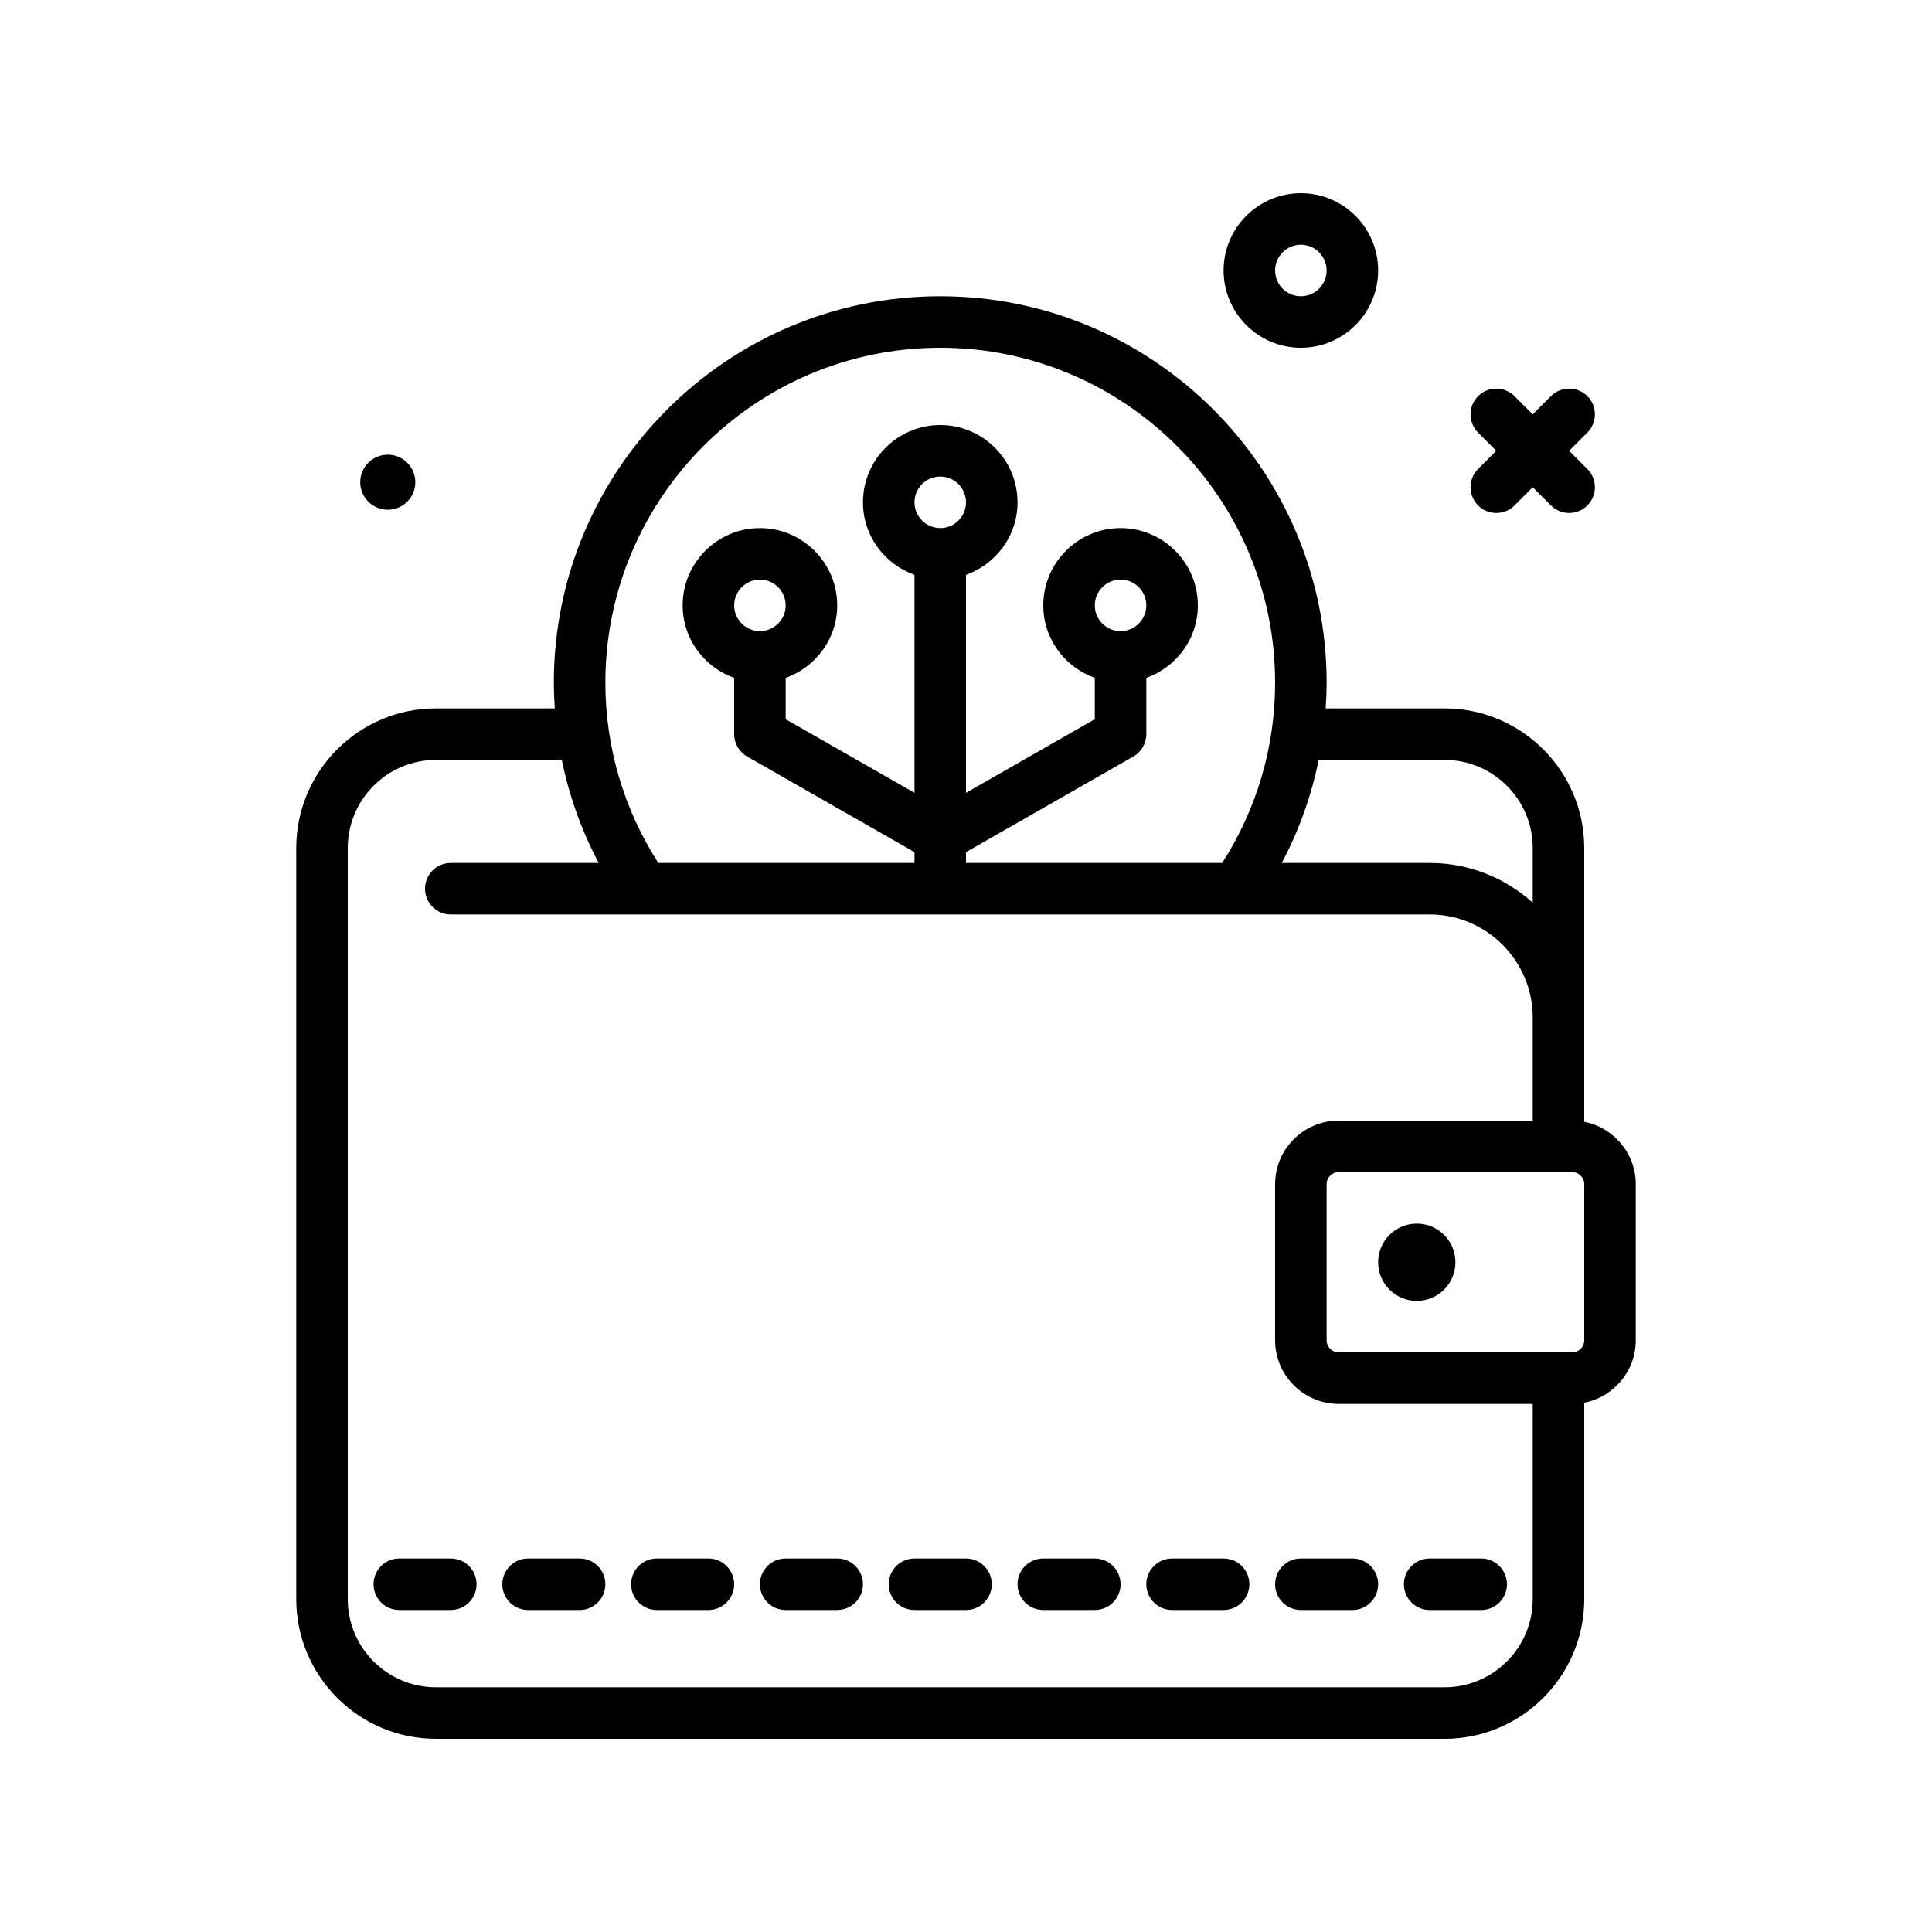 <svg id="e-wallet" enable-background="new 0 0 300 300" height="512" viewBox="0 0 300 300" width="512" xmlns="http://www.w3.org/2000/svg"><g><path d="m210 242h-8c-2.209 0-4 1.791-4 4s1.791 4 4 4h8c2.209 0 4-1.791 4-4s-1.791-4-4-4z"/><path d="m70 242h-8c-2.209 0-4 1.791-4 4s1.791 4 4 4h8c2.209 0 4-1.791 4-4s-1.791-4-4-4z"/><path d="m230 242h-8c-2.209 0-4 1.791-4 4s1.791 4 4 4h8c2.209 0 4-1.791 4-4s-1.791-4-4-4z"/><path d="m150 242h-8c-2.209 0-4 1.791-4 4s1.791 4 4 4h8c2.209 0 4-1.791 4-4s-1.791-4-4-4z"/><path d="m190 242h-8c-2.209 0-4 1.791-4 4s1.791 4 4 4h8c2.209 0 4-1.791 4-4s-1.791-4-4-4z"/><path d="m170 242h-8c-2.209 0-4 1.791-4 4s1.791 4 4 4h8c2.209 0 4-1.791 4-4s-1.791-4-4-4z"/><path d="m110 242h-8c-2.209 0-4 1.791-4 4s1.791 4 4 4h8c2.209 0 4-1.791 4-4s-1.791-4-4-4z"/><path d="m90 242h-8c-2.209 0-4 1.791-4 4s1.791 4 4 4h8c2.209 0 4-1.791 4-4s-1.791-4-4-4z"/><path d="m130 242h-8c-2.209 0-4 1.791-4 4s1.791 4 4 4h8c2.209 0 4-1.791 4-4s-1.791-4-4-4z"/><path d="m246 174.19v-42.505c0-11.957-9.729-21.686-21.686-21.686h-18.463c.087-1.328.149-2.66.149-4 0-33.084-26.916-60-60-60s-60 26.916-60 60c0 1.34.062 2.672.149 4h-18.463c-11.957.001-21.686 9.73-21.686 21.687v116.629c0 11.956 9.729 21.685 21.686 21.685h156.629c11.957 0 21.686-9.729 21.686-21.686v-30.504c4.551-.882 8-4.885 8-9.691v-24.238c-.001-4.805-3.45-8.809-8.001-9.691zm-21.686-56.19c7.547 0 13.686 6.139 13.686 13.686v8.476c-4.251-3.817-9.85-6.162-16-6.162h-22.967c2.672-5.047 4.598-10.42 5.73-16zm-78.314-64c28.674 0 52 23.326 52 52 0 10.003-2.856 19.639-8.216 28h-39.784v-1.679l25.984-14.848c1.246-.711 2.016-2.037 2.016-3.473v-8.737c4.646-1.656 8-6.055 8-11.263 0-6.617-5.383-12-12-12s-12 5.383-12 12c0 5.208 3.354 9.606 8 11.263v6.417l-20 11.427v-33.844c4.646-1.656 8-6.055 8-11.263 0-6.617-5.383-12-12-12s-12 5.383-12 12c0 5.208 3.354 9.606 8 11.263v33.844l-20-11.427v-6.417c4.646-1.656 8-6.055 8-11.263 0-6.617-5.383-12-12-12s-12 5.383-12 12c0 5.208 3.354 9.606 8 11.263v8.737c0 1.436.77 2.762 2.016 3.473l25.984 14.848v1.679h-39.782c-5.362-8.36-8.218-17.992-8.218-28 0-28.674 23.326-52 52-52zm-4 24c0-2.205 1.795-4 4-4s4 1.795 4 4-1.795 4-4 4-4-1.795-4-4zm32 20c-2.205 0-4-1.795-4-4s1.795-4 4-4 4 1.795 4 4-1.795 4-4 4zm-56 0c-2.205 0-4-1.795-4-4s1.795-4 4-4 4 1.795 4 4-1.795 4-4 4zm106.314 164h-156.628c-7.547 0-13.686-6.139-13.686-13.686v-116.628c0-7.547 6.139-13.686 13.686-13.686h19.552c1.132 5.58 3.058 10.953 5.73 16h-22.968c-2.209 0-4 1.791-4 4s1.791 4 4 4h152c8.822 0 16 7.178 16 16v16h-30.119c-5.449 0-9.881 4.432-9.881 9.881v24.238c0 5.449 4.432 9.881 9.881 9.881h30.119v30.314c0 7.547-6.139 13.686-13.686 13.686zm21.686-53.881c0 1.037-.844 1.881-1.881 1.881h-36.238c-1.037 0-1.881-.844-1.881-1.881v-24.238c0-1.037.844-1.881 1.881-1.881h36.238c1.037 0 1.881.844 1.881 1.881z"/><circle cx="220" cy="196" r="6"/><path d="m229.516 78.484c.781.781 1.805 1.172 2.828 1.172s2.047-.391 2.828-1.172l2.828-2.828 2.828 2.828c.781.781 1.805 1.172 2.828 1.172s2.047-.391 2.828-1.172c1.562-1.562 1.562-4.094 0-5.656l-2.828-2.828 2.828-2.828c1.562-1.562 1.562-4.094 0-5.656s-4.094-1.562-5.656 0l-2.828 2.828-2.828-2.828c-1.562-1.562-4.094-1.562-5.656 0s-1.562 4.094 0 5.656l2.828 2.828-2.828 2.828c-1.563 1.563-1.563 4.094 0 5.656z"/><path d="m60.213 79.152c2.362 0 4.277-1.915 4.277-4.276 0-2.362-1.915-4.277-4.277-4.277s-4.276 1.915-4.276 4.277c-.001 2.361 1.914 4.276 4.276 4.276z"/><path d="m202 54c6.617 0 12-5.383 12-12s-5.383-12-12-12-12 5.383-12 12 5.383 12 12 12zm0-16c2.205 0 4 1.795 4 4s-1.795 4-4 4-4-1.795-4-4 1.795-4 4-4z"/></g></svg>